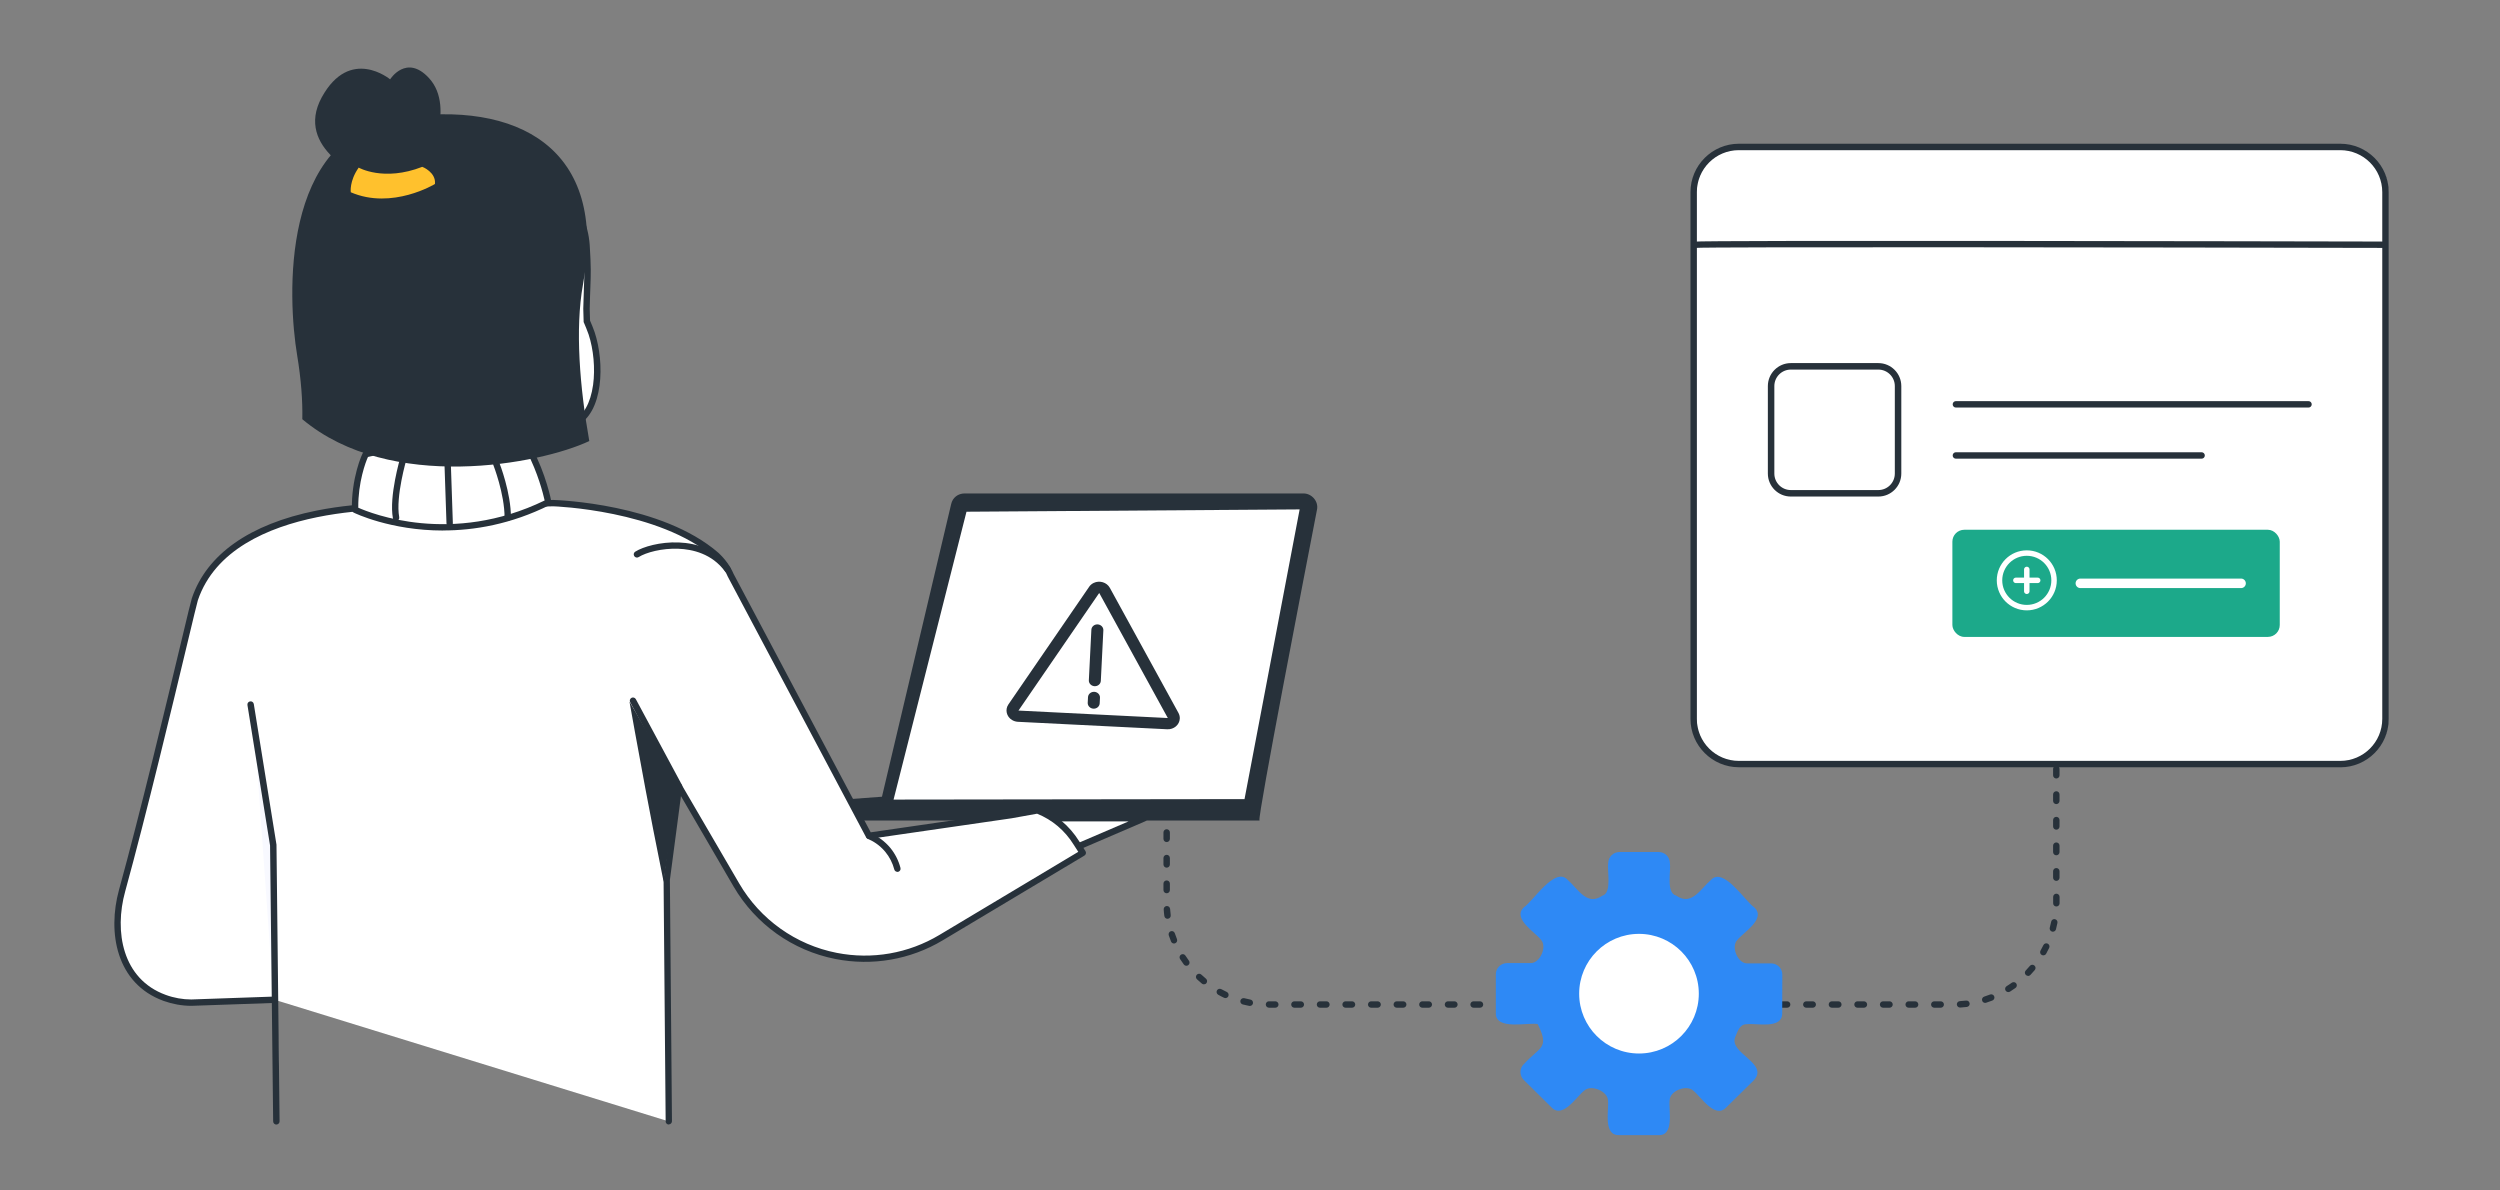 <svg width="420" height="200" viewBox="0 0 420 200" fill="none" xmlns="http://www.w3.org/2000/svg">
<rect x="0" y="0" width="420" height="200" fill="#808080" stroke="none"/>
<path d="M326.04 169.299H324.96C324.66 169.299 324.42 169.059 324.42 168.759C324.42 168.459 324.66 168.219 324.96 168.219H326.04C326.34 168.219 326.58 168.459 326.58 168.759C326.58 169.059 326.34 169.299 326.04 169.299ZM321.74 169.299H320.66C320.36 169.299 320.12 169.059 320.12 168.759C320.12 168.459 320.36 168.219 320.66 168.219H321.74C322.04 168.219 322.28 168.459 322.28 168.759C322.28 169.059 322.04 169.299 321.74 169.299ZM317.44 169.299H316.36C316.06 169.299 315.82 169.059 315.82 168.759C315.82 168.459 316.06 168.219 316.36 168.219H317.44C317.74 168.219 317.98 168.459 317.98 168.759C317.98 169.059 317.74 169.299 317.44 169.299ZM313.14 169.299H312.06C311.76 169.299 311.52 169.059 311.52 168.759C311.52 168.459 311.76 168.219 312.06 168.219H313.14C313.44 168.219 313.68 168.459 313.68 168.759C313.68 169.059 313.44 169.299 313.14 169.299ZM308.84 169.299H307.76C307.46 169.299 307.22 169.059 307.22 168.759C307.22 168.459 307.46 168.219 307.76 168.219H308.84C309.14 168.219 309.38 168.459 309.38 168.759C309.38 169.059 309.14 169.299 308.84 169.299ZM304.54 169.299H303.46C303.16 169.299 302.92 169.059 302.92 168.759C302.92 168.459 303.16 168.219 303.46 168.219H304.54C304.84 168.219 305.08 168.459 305.08 168.759C305.08 169.059 304.84 169.299 304.54 169.299ZM300.24 169.299H299.16C298.86 169.299 298.62 169.059 298.62 168.759C298.62 168.459 298.86 168.219 299.16 168.219H300.24C300.54 168.219 300.78 168.459 300.78 168.759C300.78 169.059 300.54 169.299 300.24 169.299ZM295.94 169.299H294.86C294.56 169.299 294.32 169.059 294.32 168.759C294.32 168.459 294.56 168.219 294.86 168.219H295.94C296.24 168.219 296.48 168.459 296.48 168.759C296.48 169.059 296.24 169.299 295.94 169.299ZM291.64 169.299H290.56C290.26 169.299 290.02 169.059 290.02 168.759C290.02 168.459 290.26 168.219 290.56 168.219H291.64C291.94 168.219 292.18 168.459 292.18 168.759C292.18 169.059 291.94 169.299 291.64 169.299ZM287.34 169.299H286.26C285.96 169.299 285.72 169.059 285.72 168.759C285.72 168.459 285.96 168.219 286.26 168.219H287.34C287.64 168.219 287.88 168.459 287.88 168.759C287.88 169.059 287.64 169.299 287.34 169.299ZM283.04 169.299H281.96C281.66 169.299 281.42 169.059 281.42 168.759C281.42 168.459 281.66 168.219 281.96 168.219H283.04C283.34 168.219 283.58 168.459 283.58 168.759C283.58 169.059 283.34 169.299 283.04 169.299ZM278.74 169.299H277.66C277.36 169.299 277.12 169.059 277.12 168.759C277.12 168.459 277.36 168.219 277.66 168.219H278.74C279.04 168.219 279.28 168.459 279.28 168.759C279.28 169.059 279.04 169.299 278.74 169.299ZM274.44 169.299H273.36C273.06 169.299 272.82 169.059 272.82 168.759C272.82 168.459 273.06 168.219 273.36 168.219H274.44C274.74 168.219 274.98 168.459 274.98 168.759C274.98 169.059 274.74 169.299 274.44 169.299ZM270.14 169.299H269.06C268.76 169.299 268.52 169.059 268.52 168.759C268.52 168.459 268.76 168.219 269.06 168.219H270.14C270.44 168.219 270.68 168.459 270.68 168.759C270.68 169.059 270.44 169.299 270.14 169.299ZM265.84 169.299H264.76C264.46 169.299 264.22 169.059 264.22 168.759C264.22 168.459 264.46 168.219 264.76 168.219H265.84C266.14 168.219 266.38 168.459 266.38 168.759C266.38 169.059 266.14 169.299 265.84 169.299ZM261.54 169.299H260.46C260.16 169.299 259.92 169.059 259.92 168.759C259.92 168.459 260.16 168.219 260.46 168.219H261.54C261.84 168.219 262.08 168.459 262.08 168.759C262.08 169.059 261.84 169.299 261.54 169.299ZM257.24 169.299H256.16C255.86 169.299 255.62 169.059 255.62 168.759C255.62 168.459 255.86 168.219 256.16 168.219H257.24C257.54 168.219 257.78 168.459 257.78 168.759C257.78 169.059 257.54 169.299 257.24 169.299ZM252.94 169.299H251.86C251.56 169.299 251.32 169.059 251.32 168.759C251.32 168.459 251.56 168.219 251.86 168.219H252.94C253.24 168.219 253.48 168.459 253.48 168.759C253.48 169.059 253.24 169.299 252.94 169.299ZM248.64 169.299H247.56C247.26 169.299 247.02 169.059 247.02 168.759C247.02 168.459 247.26 168.219 247.56 168.219H248.64C248.94 168.219 249.18 168.459 249.18 168.759C249.18 169.059 248.94 169.299 248.64 169.299ZM244.34 169.299H243.26C242.96 169.299 242.72 169.059 242.72 168.759C242.72 168.459 242.96 168.219 243.26 168.219H244.34C244.64 168.219 244.88 168.459 244.88 168.759C244.88 169.059 244.64 169.299 244.34 169.299ZM240.04 169.299H238.96C238.66 169.299 238.42 169.059 238.42 168.759C238.42 168.459 238.66 168.219 238.96 168.219H240.04C240.34 168.219 240.58 168.459 240.58 168.759C240.58 169.059 240.34 169.299 240.04 169.299ZM235.74 169.299H234.66C234.36 169.299 234.12 169.059 234.12 168.759C234.12 168.459 234.36 168.219 234.66 168.219H235.74C236.04 168.219 236.28 168.459 236.28 168.759C236.28 169.059 236.04 169.299 235.74 169.299ZM231.44 169.299H230.36C230.06 169.299 229.82 169.059 229.82 168.759C229.82 168.459 230.06 168.219 230.36 168.219H231.44C231.74 168.219 231.98 168.459 231.98 168.759C231.98 169.059 231.74 169.299 231.44 169.299ZM227.14 169.299H226.06C225.76 169.299 225.52 169.059 225.52 168.759C225.52 168.459 225.76 168.219 226.06 168.219H227.14C227.44 168.219 227.68 168.459 227.68 168.759C227.68 169.059 227.44 169.299 227.14 169.299ZM222.84 169.299H221.76C221.46 169.299 221.22 169.059 221.22 168.759C221.22 168.459 221.46 168.219 221.76 168.219H222.84C223.14 168.219 223.38 168.459 223.38 168.759C223.38 169.059 223.14 169.299 222.84 169.299ZM218.54 169.299H217.46C217.16 169.299 216.92 169.059 216.92 168.759C216.92 168.459 217.16 168.219 217.46 168.219H218.54C218.84 168.219 219.08 168.459 219.08 168.759C219.08 169.059 218.84 169.299 218.54 169.299ZM214.24 169.299H213.2C212.9 169.299 212.65 169.059 212.65 168.759C212.65 168.459 212.88 168.219 213.17 168.219H214.25C214.55 168.219 214.79 168.459 214.79 168.759C214.79 169.059 214.55 169.299 214.25 169.299H214.24ZM329.29 169.269C329.01 169.269 328.77 169.049 328.75 168.759C328.73 168.459 328.96 168.209 329.26 168.189C329.61 168.169 329.95 168.139 330.3 168.099C330.6 168.059 330.86 168.269 330.9 168.569C330.94 168.869 330.73 169.129 330.43 169.169C330.06 169.209 329.7 169.249 329.33 169.269H329.3H329.29ZM209.96 168.999C209.96 168.999 209.9 168.999 209.86 168.989C209.5 168.919 209.14 168.839 208.78 168.749C208.49 168.669 208.32 168.379 208.39 168.089C208.47 167.799 208.76 167.629 209.05 167.699C209.38 167.789 209.72 167.859 210.07 167.929C210.36 167.979 210.55 168.259 210.5 168.559C210.45 168.819 210.23 168.999 209.97 168.999H209.96ZM333.51 168.489C333.28 168.489 333.07 168.339 333 168.109C332.91 167.829 333.06 167.519 333.35 167.429C333.68 167.319 334.01 167.209 334.33 167.079C334.6 166.969 334.92 167.109 335.03 167.389C335.14 167.659 335 167.979 334.72 168.089C334.38 168.219 334.03 168.349 333.67 168.459C333.62 168.479 333.56 168.489 333.51 168.489ZM205.88 167.679C205.8 167.679 205.72 167.659 205.65 167.629C205.32 167.469 204.98 167.309 204.66 167.119C204.4 166.969 204.31 166.649 204.45 166.389C204.59 166.129 204.92 166.039 205.18 166.179C205.48 166.349 205.79 166.499 206.1 166.649C206.37 166.769 206.48 167.099 206.36 167.369C206.27 167.559 206.08 167.679 205.87 167.679H205.88ZM337.4 166.669C337.22 166.669 337.05 166.579 336.94 166.419C336.78 166.169 336.86 165.839 337.11 165.679C337.41 165.499 337.69 165.299 337.98 165.099C338.22 164.929 338.56 164.979 338.73 165.219C338.9 165.459 338.85 165.799 338.61 165.969C338.31 166.189 338 166.389 337.69 166.589C337.6 166.639 337.5 166.669 337.41 166.669H337.4ZM202.26 165.369C202.14 165.369 202.02 165.329 201.92 165.249C201.64 165.009 201.36 164.769 201.09 164.519C200.87 164.319 200.86 163.979 201.06 163.759C201.26 163.539 201.6 163.529 201.82 163.729C202.07 163.969 202.34 164.199 202.6 164.419C202.83 164.609 202.86 164.949 202.67 165.179C202.56 165.309 202.41 165.369 202.26 165.369ZM340.72 163.949C340.59 163.949 340.45 163.899 340.35 163.799C340.13 163.599 340.12 163.259 340.33 163.039C340.57 162.789 340.8 162.529 341.02 162.269C341.21 162.039 341.55 162.009 341.78 162.209C342.01 162.399 342.04 162.739 341.84 162.969C341.6 163.249 341.36 163.529 341.1 163.799C340.99 163.909 340.85 163.969 340.71 163.969L340.72 163.949ZM199.32 162.249C199.15 162.249 198.99 162.169 198.88 162.029C198.66 161.729 198.45 161.429 198.25 161.119C198.09 160.869 198.16 160.539 198.41 160.379C198.66 160.219 198.99 160.289 199.15 160.539C199.34 160.829 199.54 161.119 199.74 161.399C199.92 161.639 199.86 161.979 199.62 162.149C199.52 162.219 199.42 162.249 199.3 162.249H199.32ZM343.27 160.499C343.18 160.499 343.09 160.479 343.01 160.429C342.75 160.279 342.66 159.959 342.81 159.699C342.98 159.399 343.14 159.089 343.29 158.779C343.42 158.509 343.74 158.399 344.01 158.529C344.28 158.659 344.39 158.979 344.26 159.249C344.1 159.579 343.93 159.909 343.75 160.229C343.65 160.409 343.47 160.499 343.28 160.499H343.27ZM197.23 158.509C197.01 158.509 196.82 158.379 196.73 158.169C196.59 157.829 196.47 157.479 196.35 157.129C196.26 156.849 196.41 156.539 196.69 156.449C196.97 156.349 197.28 156.509 197.37 156.789C197.48 157.119 197.6 157.449 197.73 157.769C197.84 158.039 197.71 158.359 197.43 158.469C197.37 158.499 197.3 158.509 197.23 158.509ZM344.88 156.529C344.88 156.529 344.79 156.529 344.74 156.509C344.46 156.429 344.28 156.139 344.36 155.849C344.45 155.519 344.53 155.179 344.6 154.839C344.66 154.549 344.94 154.359 345.23 154.419C345.52 154.479 345.71 154.759 345.65 155.049C345.58 155.419 345.49 155.779 345.4 156.129C345.34 156.369 345.12 156.529 344.88 156.529ZM196.14 154.359C195.87 154.359 195.65 154.159 195.61 153.889C195.56 153.519 195.52 153.159 195.5 152.789C195.48 152.489 195.7 152.239 196 152.209C196.31 152.199 196.55 152.409 196.58 152.709C196.6 153.059 196.64 153.399 196.68 153.749C196.72 154.049 196.51 154.309 196.22 154.349H196.15L196.14 154.359ZM345.46 152.289C345.16 152.289 344.92 152.039 344.93 151.749V150.679C344.93 150.379 345.17 150.139 345.47 150.139C345.77 150.139 346.01 150.379 346.01 150.679V151.759C346.01 152.059 345.77 152.289 345.47 152.289H345.46ZM196 150.069C195.7 150.069 195.46 149.829 195.46 149.529V148.449C195.46 148.149 195.7 147.909 196 147.909C196.3 147.909 196.54 148.149 196.54 148.449V149.529C196.54 149.829 196.3 150.069 196 150.069ZM345.46 147.989C345.16 147.989 344.92 147.749 344.92 147.449V146.369C344.92 146.069 345.16 145.829 345.46 145.829C345.76 145.829 346 146.069 346 146.369V147.449C346 147.749 345.76 147.989 345.46 147.989ZM196 145.769C195.7 145.769 195.46 145.529 195.46 145.229V144.149C195.46 143.849 195.7 143.609 196 143.609C196.3 143.609 196.54 143.849 196.54 144.149V145.229C196.54 145.529 196.3 145.769 196 145.769ZM345.46 143.689C345.16 143.689 344.92 143.449 344.92 143.149V142.069C344.92 141.769 345.16 141.529 345.46 141.529C345.76 141.529 346 141.769 346 142.069V143.149C346 143.449 345.76 143.689 345.46 143.689ZM196 141.469C195.7 141.469 195.46 141.229 195.46 140.929V139.849C195.46 139.549 195.7 139.309 196 139.309C196.3 139.309 196.54 139.549 196.54 139.849V140.929C196.54 141.229 196.3 141.469 196 141.469ZM345.46 139.389C345.16 139.389 344.92 139.149 344.92 138.849V137.769C344.92 137.469 345.16 137.229 345.46 137.229C345.76 137.229 346 137.469 346 137.769V138.849C346 139.149 345.76 139.389 345.46 139.389ZM196 137.169C195.7 137.169 195.46 136.929 195.46 136.629V135.549C195.46 135.249 195.7 135.009 196 135.009C196.3 135.009 196.54 135.249 196.54 135.549V136.629C196.54 136.929 196.3 137.169 196 137.169ZM345.46 135.089C345.16 135.089 344.92 134.849 344.92 134.549V133.469C344.92 133.169 345.16 132.929 345.46 132.929C345.76 132.929 346 133.169 346 133.469V134.549C346 134.849 345.76 135.089 345.46 135.089ZM196 132.869C195.7 132.869 195.46 132.629 195.46 132.329V131.249C195.46 130.949 195.7 130.709 196 130.709C196.3 130.709 196.54 130.949 196.54 131.249V132.329C196.54 132.629 196.3 132.869 196 132.869ZM345.46 130.789C345.16 130.789 344.92 130.549 344.92 130.249V129.169C344.92 128.869 345.16 128.629 345.46 128.629C345.76 128.629 346 128.869 346 129.169V130.249C346 130.549 345.76 130.789 345.46 130.789Z" fill="#27313A"/>
<path d="M211.59 137.778C211.35 136.758 219.13 96.638 221.25 85.648C221.56 84.238 220.38 82.898 218.98 82.898H162.06C160.96 82.898 160.02 83.598 159.79 84.708L148.17 133.848L119.44 135.968L120.46 137.848H211.6V137.768L211.59 137.778Z" fill="#27313A"/>
<path d="M209.08 134.25L218.34 85.58L162.37 85.97L150.12 134.33L209.08 134.25Z" fill="white"/>
<path d="M183.885 115.282C184.438 115.309 184.912 114.907 184.938 114.388L185.363 105.892C185.389 105.373 184.957 104.926 184.404 104.898C183.851 104.87 183.377 105.272 183.351 105.792L182.926 114.287C182.9 114.807 183.331 115.254 183.885 115.282Z" fill="#27313A"/>
<path d="M183.696 119.058C184.249 119.086 184.723 118.684 184.749 118.164L184.796 117.22C184.822 116.701 184.391 116.254 183.838 116.226C183.284 116.198 182.81 116.601 182.784 117.12L182.737 118.064C182.711 118.583 183.143 119.03 183.696 119.058Z" fill="#27313A"/>
<path d="M182.975 98.586L169.411 118.344C168.813 119.218 169.082 120.39 170.016 120.957C170.315 121.138 170.658 121.245 171.01 121.263L196.099 122.517C197.21 122.573 198.153 121.773 198.205 120.73C198.221 120.399 198.142 120.069 197.981 119.772L186.455 98.76C185.947 97.831 184.73 97.458 183.744 97.929C183.429 98.079 183.16 98.306 182.97 98.586L182.975 98.586ZM196.193 120.629L171.104 119.375L184.668 99.617L196.193 120.629Z" fill="#27313A"/>
<path d="M180.85 142.339L192.2 137.459H177.04L180.38 141.729" fill="white"/>
<path d="M180.85 142.879C180.64 142.879 180.44 142.759 180.36 142.549C180.32 142.459 180.31 142.359 180.32 142.269C180.19 142.249 180.05 142.179 179.96 142.069L176.62 137.799C176.49 137.639 176.47 137.419 176.56 137.239C176.65 137.059 176.84 136.939 177.04 136.939H192.2C192.45 136.939 192.67 137.119 192.73 137.369C192.79 137.619 192.65 137.869 192.42 137.969L181.07 142.849C181 142.879 180.93 142.889 180.86 142.889L180.85 142.879ZM178.15 137.999L180.81 141.399C180.89 141.489 180.92 141.599 180.92 141.719L189.59 137.999H178.15Z" fill="#27313A"/>
<path d="M112.37 188.399L112.02 147.849L114.09 132.159L123.73 148.689C127.34 154.889 133.44 159.229 140.48 160.609C146.53 161.799 152.82 160.709 158.11 157.539L181.92 143.299L180.85 141.629C179.31 139.159 177.04 137.219 174.31 136.159L169.9 136.959L146 140.429L122.76 96.629C122.23 95.359 121.36 94.229 120.36 93.289C110.88 85.079 92.98 84.539 92.98 84.539L69.28 85.139C69.28 85.139 38.7 83.129 32.76 100.699C32.36 101.899 25.55 131.479 20.54 149.639C18.47 157.119 20.34 164.989 27.69 167.669C29.16 168.199 30.7 168.469 32.16 168.469L46.2 167.979" fill="white"/>
<path d="M112.37 188.93C112.07 188.93 111.83 188.69 111.83 188.4L111.48 147.85V147.77L113.55 132.08C113.58 131.85 113.75 131.67 113.97 131.62C114.2 131.58 114.43 131.68 114.54 131.88L124.18 148.41C127.71 154.47 133.69 158.73 140.57 160.08C146.51 161.25 152.63 160.18 157.82 157.07L181.15 143.11L180.38 141.91C178.9 139.52 176.78 137.73 174.23 136.7L169.97 137.47L146.05 140.94C145.82 140.98 145.6 140.86 145.5 140.66L122.26 96.86C121.77 95.7 120.99 94.62 119.96 93.66C110.75 85.68 93.12 85.06 92.94 85.06L69.27 85.66C68.92 85.64 38.99 83.89 33.24 100.85C33.13 101.18 32.43 104.1 31.46 108.15C29.05 118.2 24.57 136.9 21.03 149.76C19.16 156.5 20.55 164.49 27.84 167.14C29.22 167.65 30.71 167.91 32.13 167.91L46.15 167.42H46.17C46.46 167.42 46.7 167.65 46.71 167.94C46.72 168.24 46.49 168.48 46.19 168.49L32.15 168.98C30.59 168.98 28.98 168.69 27.48 168.15C19.54 165.26 18.01 156.69 20 149.47C23.54 136.63 28.02 117.94 30.42 107.9C31.55 103.16 32.11 100.86 32.23 100.51C34.72 93.13 41.95 88.05 53.12 85.79C61.48 84.1 69.22 84.58 69.29 84.59L92.95 83.99C93.72 84.01 111.18 84.62 120.69 92.87C121.84 93.94 122.71 95.16 123.24 96.41L146.28 139.83L169.81 136.41L174.2 135.61C174.3 135.59 174.4 135.61 174.49 135.64C177.31 136.74 179.66 138.71 181.3 141.33L182.36 142.99C182.44 143.11 182.46 143.26 182.43 143.4C182.4 143.54 182.31 143.66 182.18 143.74L158.37 157.98C152.95 161.22 146.55 162.33 140.35 161.11C133.16 159.7 126.93 155.26 123.24 148.93L114.4 133.75L112.54 147.84L112.89 188.36C112.89 188.66 112.65 188.9 112.36 188.9V188.93H112.37Z" fill="#27313A"/>
<path d="M150.76 146.469C150.52 146.469 150.3 146.309 150.24 146.069C149.96 144.989 149.44 143.969 148.73 143.109C147.75 141.929 146.62 141.279 145.83 140.949C145.56 140.829 145.43 140.519 145.55 140.249C145.66 139.979 145.98 139.849 146.25 139.969C147.53 140.509 148.67 141.369 149.56 142.429C150.37 143.409 150.96 144.579 151.28 145.809C151.36 146.099 151.18 146.389 150.89 146.469C150.85 146.479 150.8 146.489 150.76 146.489V146.469Z" fill="#27313A"/>
<path d="M122.23 96.21C122.06 96.21 121.9 96.13 121.79 95.99C119.61 93.02 116.33 92.28 113.97 92.19C111.21 92.08 108.53 92.81 107.29 93.59C107.04 93.75 106.71 93.67 106.55 93.42C106.39 93.17 106.46 92.84 106.72 92.68C109.35 91.02 118.24 89.32 122.67 95.35C122.85 95.59 122.79 95.93 122.55 96.1C122.45 96.17 122.35 96.2 122.23 96.2V96.21Z" fill="#27313A"/>
<path d="M111.49 148.199L113.88 131.859L105.75 117.859C105.75 117.859 107.28 126.449 108.41 132.419C109.13 136.229 110.16 141.629 111.5 148.199H111.49Z" fill="#27313A"/>
<path d="M42.44 118.359L46.25 141.989L46.78 179.309" fill="#F8F9FF"/>
<path d="M46.43 188.93C46.13 188.93 45.9 188.69 45.89 188.4L45.37 142.05L41.57 118.45C41.52 118.15 41.72 117.88 42.02 117.83C42.31 117.78 42.59 117.98 42.64 118.28L46.45 141.91C46.45 141.91 46.45 141.96 46.45 141.99L46.97 188.38C46.97 188.68 46.73 188.92 46.44 188.92L46.43 188.93Z" fill="#27313A"/>
<path d="M114.09 132.129L106.34 117.709L114.09 132.129Z" fill="white"/>
<path d="M114.09 132.669C113.9 132.669 113.71 132.569 113.62 132.389L105.87 117.969C105.73 117.709 105.83 117.379 106.09 117.239C106.35 117.099 106.68 117.199 106.82 117.459L114.57 131.879C114.71 132.139 114.61 132.469 114.35 132.609C114.27 132.649 114.18 132.669 114.1 132.669H114.09Z" fill="#27313A"/>
<path d="M59.67 85.649C59.67 85.649 74.56 93.129 92.12 84.379C92.12 84.379 91.25 79.839 88.92 75.499C88.92 75.499 72.9 73.489 61.48 76.299C61.42 76.299 59.54 80.379 59.68 85.649H59.67Z" fill="white"/>
<path d="M74.43 89.129C65.57 89.129 59.52 86.169 59.42 86.119C59.24 86.029 59.13 85.849 59.12 85.649C58.99 80.429 60.81 76.179 61.07 75.919C61.14 75.839 61.23 75.799 61.33 75.769C72.71 72.969 88.8 74.939 88.96 74.959C89.13 74.979 89.28 75.079 89.37 75.239C91.72 79.599 92.6 84.079 92.63 84.269C92.67 84.509 92.56 84.739 92.34 84.849C85.82 88.099 79.63 89.119 74.42 89.119L74.43 89.129ZM60.2 85.299C62.33 86.249 75.88 91.669 91.5 84.079C91.24 82.919 90.35 79.399 88.56 75.999C86.41 75.759 72.17 74.299 61.82 76.769C61.43 77.609 60.15 81.039 60.19 85.299H60.2Z" fill="#27313A"/>
<path d="M93.65 72.16C95.19 71.89 96.19 71.36 96.46 71.16C100.8 69.22 101.07 61.01 99.4 56C99.13 55.26 98.87 54.6 98.6 53.99C98.6 53.93 98.54 51.92 98.54 51.86C98.67 46.32 98.87 46.45 98.54 41.18C98.07 34.97 94 29.03 81.58 30.23L93.67 72.16H93.65Z" fill="white"/>
<path d="M93.27 72.769L80.87 29.749L81.52 29.689C87.48 29.109 92.04 30.109 95.06 32.659C97.41 34.639 98.8 37.569 99.07 41.139C99.31 44.979 99.27 45.969 99.18 48.339C99.15 49.239 99.1 50.329 99.07 51.869C99.07 51.909 99.09 52.409 99.1 52.909C99.11 53.299 99.13 53.679 99.13 53.869C99.39 54.449 99.65 55.109 99.9 55.809C101.6 60.919 101.44 69.459 96.73 71.619C96.34 71.889 95.29 72.419 93.75 72.679L93.28 72.759L93.27 72.769ZM82.26 30.709L94.03 71.539C95.21 71.269 95.95 70.869 96.13 70.729L96.23 70.669C98 69.879 99.21 67.749 99.64 64.659C100.01 61.949 99.72 58.699 98.88 56.169C98.62 55.459 98.36 54.799 98.1 54.209L98.05 54.109V53.999C98.05 53.949 98.03 53.449 98.02 52.949C98 52.419 97.99 51.899 97.99 51.859C98.03 50.309 98.07 49.199 98.1 48.299C98.19 45.959 98.23 44.989 97.99 41.209C97.74 37.949 96.49 35.269 94.37 33.479C91.68 31.219 87.61 30.289 82.27 30.699L82.26 30.709Z" fill="#27313A"/>
<path d="M98.99 74.1C90.78 77.97 65.61 82.85 50.79 70.43C50.85 67.29 50.59 63.75 49.92 59.68C48.32 50.07 47.05 22.83 66.95 19.82C86.85 16.75 102.2 24.83 97.93 47.86C96.6 55.27 97.4 65.02 99 74.1H98.99Z" fill="#27313A"/>
<path d="M61.14 29.829C61.14 29.829 49.32 25.019 54.06 16.339C58.8 7.729 65.54 13.329 65.54 13.329C65.54 13.329 68.28 8.989 72.08 13.129C76.75 18.209 71.48 28.019 71.48 28.019L61.13 29.819L61.14 29.829Z" fill="#27313A"/>
<path d="M73.09 30.899C73.09 30.899 65.88 35.309 58.93 32.299C58.93 32.299 58.66 30.429 60.26 28.159C60.26 28.159 64.46 30.559 70.94 28.029C71 28.029 73.28 28.969 73.07 30.899H73.09Z" fill="#FFC12D"/>
<path d="M67.81 76.898C67.81 76.898 65.87 83.378 66.54 86.978L67.81 76.898Z" fill="white"/>
<path d="M66.54 87.519C66.29 87.519 66.06 87.339 66.01 87.079C65.33 83.389 67.21 77.019 67.29 76.749C67.38 76.469 67.67 76.299 67.96 76.389C68.25 76.479 68.41 76.769 68.32 77.059C68.3 77.119 66.43 83.449 67.07 86.889C67.12 87.179 66.93 87.469 66.64 87.519C66.61 87.519 66.58 87.529 66.54 87.529V87.519Z" fill="#27313A"/>
<path d="M83.37 77.91C83.37 77.91 85.31 82.79 85.31 86.99L83.37 77.91Z" fill="white"/>
<path d="M85.31 87.519C85.01 87.519 84.77 87.279 84.77 86.979C84.77 82.929 82.89 78.149 82.87 78.099C82.76 77.829 82.9 77.509 83.17 77.399C83.44 77.289 83.76 77.429 83.87 77.699C83.95 77.899 85.84 82.719 85.84 86.979C85.84 87.279 85.6 87.519 85.3 87.519H85.31Z" fill="#27313A"/>
<path d="M75.22 78.17L75.55 87.92L75.22 78.17Z" fill="white"/>
<path d="M75.55 88.46C75.26 88.46 75.02 88.23 75.01 87.94L74.68 78.19C74.67 77.89 74.9 77.65 75.2 77.64C75.48 77.62 75.74 77.86 75.75 78.16L76.08 87.91C76.09 88.21 75.86 88.45 75.56 88.46H75.54H75.55Z" fill="#27313A"/>
<path d="M255.99 178.779C255.25 179.509 255.25 180.689 255.99 181.429L260.64 186.029C262.51 188.049 264.89 184.189 266.17 183.209C267.29 182.179 270.04 183.279 270.14 184.839C270.33 186.499 269.27 190.789 272.02 190.699H278.6C281.37 190.849 280.29 186.429 280.5 184.809C280.58 183.219 283.34 182.199 284.45 183.209C285.75 184.229 288.1 188.049 290 186.059L294.66 181.469C297.25 178.619 290.4 176.959 291.52 174.219C291.93 173.289 292.24 172.039 293.47 172.069C295.01 171.849 299.45 172.989 299.41 170.219L299.43 163.719C299.43 162.689 298.59 161.849 297.54 161.849H293.46C291.94 161.819 290.78 159.079 291.85 157.939C292.81 156.689 296.77 154.389 294.74 152.459C293.24 151.499 289.55 145.529 287.43 147.839C285.7 149.319 284.18 152.289 281.6 150.459C279.85 149.999 280.75 146.309 280.54 145.009C280.54 143.979 279.7 143.139 278.65 143.139H272.07C271.03 143.139 270.18 143.979 270.18 145.009C269.96 146.199 270.86 150.039 269.19 150.479C266.59 152.279 265.12 149.329 263.36 147.809C261.23 145.499 257.55 151.439 256.03 152.409C253.97 154.309 257.97 156.649 258.88 157.879C259.96 159.039 258.72 161.759 257.23 161.799H253.19C252.15 161.799 251.3 162.629 251.3 163.669V170.169C251.18 173.189 256.81 171.699 258.34 172.049C260.39 176.199 258.69 175.809 256 178.789L255.99 178.779ZM266.17 168.589C264.15 156.579 282.33 153.549 284.51 165.269C286.53 177.279 268.35 180.309 266.17 168.589Z" fill="#2E89F5"/>
<path d="M275.35 176.989C280.9 176.989 285.4 172.489 285.4 166.939C285.4 161.389 280.9 156.889 275.35 156.889C269.8 156.889 265.3 161.389 265.3 166.939C265.3 172.489 269.8 176.989 275.35 176.989Z" fill="white"/>
<path d="M393.64 24.689H292.59C288.4 24.689 285 28.09 285 32.279V120.769C285 124.959 288.4 128.359 292.59 128.359H393.64C397.83 128.359 401.23 124.959 401.23 120.769V32.279C401.23 28.09 397.83 24.689 393.64 24.689Z" fill="white"/>
<path d="M315.56 83.42H300.86C298.73 83.42 297 81.69 297 79.56V64.86C297 62.73 298.73 61 300.86 61H315.56C317.69 61 319.42 62.73 319.42 64.86V79.56C319.42 81.69 317.69 83.42 315.56 83.42ZM300.86 62.09C299.33 62.09 298.09 63.33 298.09 64.86V79.56C298.09 81.09 299.33 82.33 300.86 82.33H315.56C317.09 82.33 318.33 81.09 318.33 79.56V64.86C318.33 63.33 317.09 62.09 315.56 62.09H300.86Z" fill="#27313A"/>
<path d="M387.83 68.469H328.59C328.29 68.469 328.05 68.229 328.05 67.929C328.05 67.629 328.29 67.389 328.59 67.389H387.83C388.13 67.389 388.37 67.629 388.37 67.929C388.37 68.229 388.13 68.469 387.83 68.469Z" fill="#27313A"/>
<path d="M369.87 77.058H328.59C328.29 77.058 328.05 76.819 328.05 76.519C328.05 76.219 328.29 75.978 328.59 75.978H369.87C370.17 75.978 370.41 76.219 370.41 76.519C370.41 76.819 370.17 77.058 369.87 77.058Z" fill="#27313A"/>
<path d="M393.18 128.898H292.13C287.65 128.898 284 125.248 284 120.768V32.278C284 27.798 287.65 24.148 292.13 24.148H393.18C397.66 24.148 401.31 27.798 401.31 32.278V120.778C401.31 125.258 397.66 128.908 393.18 128.908V128.898ZM292.12 25.228C288.23 25.228 285.07 28.388 285.07 32.278V120.778C285.07 124.668 288.23 127.828 292.12 127.828H393.17C397.06 127.828 400.22 124.668 400.22 120.778V32.278C400.22 28.388 397.06 25.228 393.17 25.228H292.12Z" fill="#27313A"/>
<path d="M400.91 41.65C361.48 41.56 286.46 41.45 284.77 41.65L284.56 40.6C285.67 40.34 381.68 40.54 400.92 40.58V41.66L400.91 41.65Z" fill="#27313A"/>
<rect x="328" y="89" width="55" height="18" rx="2" fill="#1CA98A"/>
<g clip-path="url(#clip0_4694_148516)">
<path d="M340.5 102.083C343.031 102.083 345.083 100.031 345.083 97.499C345.083 94.968 343.031 92.916 340.5 92.916C337.969 92.916 335.917 94.968 335.917 97.499C335.917 100.031 337.969 102.083 340.5 102.083Z" stroke="white" stroke-width="0.917" stroke-linecap="round" stroke-linejoin="round"/>
<path d="M340.5 95.666V99.333" stroke="white" stroke-width="0.917" stroke-linecap="round" stroke-linejoin="round"/>
<path d="M338.667 97.5H342.333" stroke="white" stroke-width="0.917" stroke-linecap="round" stroke-linejoin="round"/>
</g>
<path d="M349.5 98H376.5" stroke="white" stroke-width="1.6" stroke-linecap="round"/>
<defs>
<clipPath id="clip0_4694_148516">
<rect width="11" height="11" fill="white" transform="translate(335 92)"/>
</clipPath>
</defs>
</svg>
